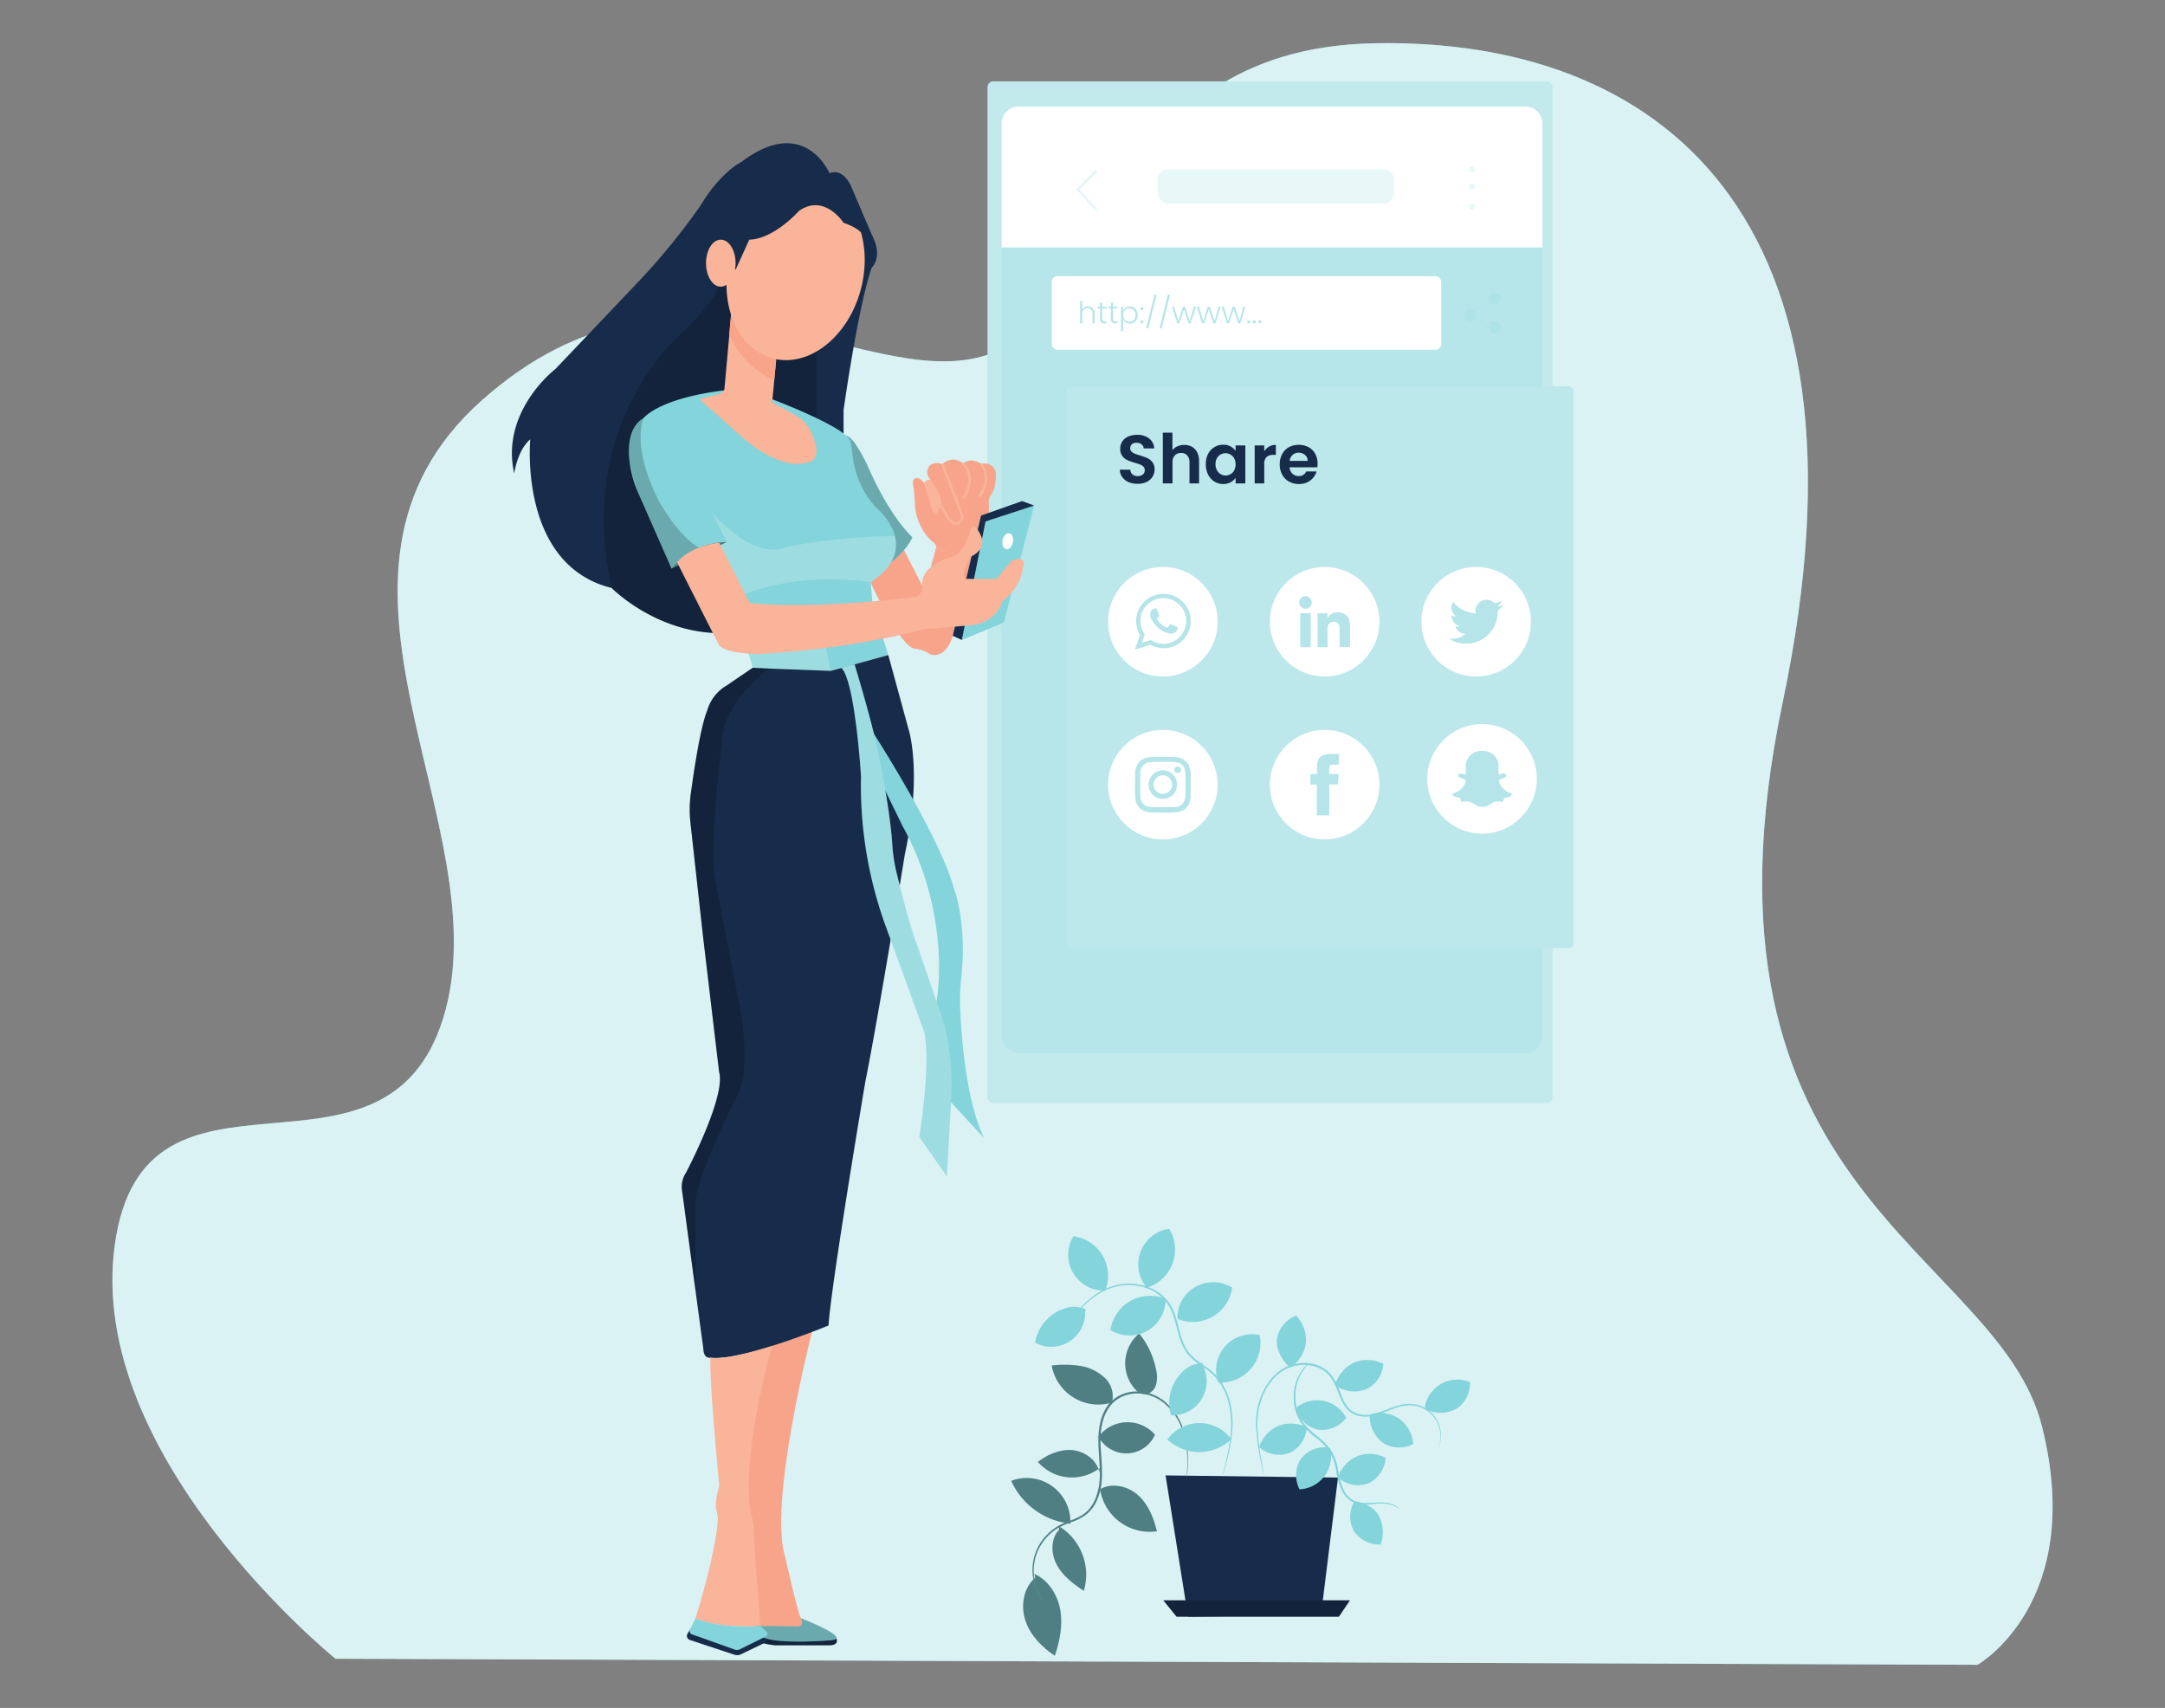 <svg id="e106b807-45cb-4ead-a64e-d92572e06d5d" data-name="Layer 1" xmlns="http://www.w3.org/2000/svg" width="865.76" height="682.89" viewBox="0 0 865.76 682.89"><rect x="0" y="0" width="865.76" height="682.89" fill="#808080" stroke="none"/><path d="M134.16,663.21s-100-80.74-88.25-165.51,107.86-14.13,131.39-90.84S114.09,229.94,192.76,160,344,156.57,393,142.44,438.12,19.31,549.9,17.29s204.44,66.61,163,263.42,86,219,103.68,289.65-25.8,95.28-25.8,95.28Z" fill="#84d4db"/><path d="M134.16,663.21s-100-80.74-88.25-165.51,107.86-14.13,131.39-90.84S114.09,229.94,192.76,160,344,156.57,393,142.44,438.12,19.31,549.9,17.29s204.44,66.61,163,263.42,86,219,103.68,289.65-25.8,95.28-25.8,95.28Z" fill="#fff" opacity="0.7"/><rect x="394.92" y="32.52" width="225.79" height="408.44" rx="2.28" fill="#84d4db"/><rect x="394.92" y="32.52" width="225.79" height="408.44" rx="2.28" fill="#fff" opacity="0.5"/><rect x="400.56" y="42.61" width="216.22" height="378.52" rx="6.85" fill="#84d4db" opacity="0.19"/><rect x="426.12" y="154.49" width="203.09" height="224.51" rx="1.93" fill="#84d4db"/><rect x="426.12" y="154.49" width="203.09" height="224.51" rx="1.93" fill="#fff" opacity="0.46"/><path d="M407.33,42.61H610a6.76,6.76,0,0,1,6.76,6.76V98.93a0,0,0,0,1,0,0H400.56a0,0,0,0,1,0,0V49.38A6.76,6.76,0,0,1,407.33,42.61Z" fill="#fff"/><rect x="420.59" y="110.42" width="155.73" height="29.42" rx="2.23" fill="#fff"/><circle cx="587.88" cy="126.05" r="2.42" fill="#84d4db" opacity="0.19"/><circle cx="597.78" cy="119.37" r="2.42" fill="#84d4db" opacity="0.19"/><circle cx="597.78" cy="130.88" r="2.42" fill="#84d4db" opacity="0.19"/><g opacity="0.19"><polygon points="589.41 124.24 589.28 124.02 595.6 120.4 595.73 120.62 589.41 124.24" fill="#84d4db"/></g><g opacity="0.19"><polygon points="595.3 130.99 589.89 127.36 590.03 127.15 595.44 130.78 595.3 130.99" fill="#84d4db"/></g><path d="M451.34,192.79a5.92,5.92,0,0,1-2.53-2,5.19,5.19,0,0,1-1-3H452a2.62,2.62,0,0,0,.84,1.87,3,3,0,0,0,2.06.68,3.17,3.17,0,0,0,2.11-.64,2.1,2.1,0,0,0,.77-1.69,2,2,0,0,0-.52-1.4,3.74,3.74,0,0,0-1.3-.86c-.52-.21-1.24-.44-2.15-.7a22.13,22.13,0,0,1-3-1.08,5.26,5.26,0,0,1-2-1.62,4.58,4.58,0,0,1-.84-2.89,5.22,5.22,0,0,1,.85-3,5.42,5.42,0,0,1,2.39-1.93,8.62,8.62,0,0,1,3.51-.67,7.58,7.58,0,0,1,4.8,1.44,5.33,5.33,0,0,1,2.05,4h-4.22a2.22,2.22,0,0,0-.84-1.63,3.14,3.14,0,0,0-2.07-.64,2.65,2.65,0,0,0-1.79.57,2.11,2.11,0,0,0-.68,1.68,1.72,1.72,0,0,0,.51,1.27,3.87,3.87,0,0,0,1.26.82c.5.21,1.21.45,2.13.73a22.7,22.7,0,0,1,3,1.09,5.61,5.61,0,0,1,2,1.65,4.61,4.61,0,0,1,.84,2.88,5.36,5.36,0,0,1-.79,2.84,5.61,5.61,0,0,1-2.33,2.1,7.94,7.94,0,0,1-3.64.78A9.22,9.22,0,0,1,451.34,192.79Z" fill="#172c4a"/><path d="M476.65,178.63a5.28,5.28,0,0,1,2.09,2.22,7.53,7.53,0,0,1,.76,3.52v8.91h-3.84V184.9a4,4,0,0,0-.9-2.79,3.25,3.25,0,0,0-2.47-1,3.33,3.33,0,0,0-2.51,1,3.92,3.92,0,0,0-.91,2.79v8.38H465V173h3.84v7a5,5,0,0,1,2-1.55,6.58,6.58,0,0,1,2.74-.56A6.21,6.21,0,0,1,476.65,178.63Z" fill="#172c4a"/><path d="M483.07,181.55a6.78,6.78,0,0,1,2.5-2.74,6.62,6.62,0,0,1,3.52-1,6.15,6.15,0,0,1,3,.69,6.08,6.08,0,0,1,2,1.72V178.1H498v15.18H494.1v-2.22a5.72,5.72,0,0,1-2,1.77,6.33,6.33,0,0,1-3,.7,6.42,6.42,0,0,1-3.49-1,6.9,6.9,0,0,1-2.5-2.78,9,9,0,0,1-.92-4.13A8.82,8.82,0,0,1,483.07,181.55Zm10.48,1.74a3.76,3.76,0,0,0-1.48-1.53,3.9,3.9,0,0,0-2-.54,3.83,3.83,0,0,0-3.43,2,4.72,4.72,0,0,0-.57,2.37,4.84,4.84,0,0,0,.57,2.4,4,4,0,0,0,1.48,1.58,3.79,3.79,0,0,0,1.95.55,3.9,3.9,0,0,0,2-.54,3.76,3.76,0,0,0,1.48-1.53,5.51,5.51,0,0,0,0-4.8Z" fill="#172c4a"/><path d="M507.49,178.57a5.31,5.31,0,0,1,2.72-.69v4h-1a3.87,3.87,0,0,0-2.73.85,3.91,3.91,0,0,0-.92,3v7.56h-3.83V178.1h3.83v2.36A5.32,5.32,0,0,1,507.49,178.57Z" fill="#172c4a"/><path d="M526.79,186.84h-11.1a3.76,3.76,0,0,0,1.16,2.58,3.53,3.53,0,0,0,2.49.93,3.13,3.13,0,0,0,3-1.84h4.14a7,7,0,0,1-2.52,3.61,7.39,7.39,0,0,1-4.58,1.41,7.9,7.9,0,0,1-3.93-1,6.71,6.71,0,0,1-2.71-2.75,8.44,8.44,0,0,1-1-4.11,8.61,8.61,0,0,1,1-4.14,6.76,6.76,0,0,1,2.69-2.74,8.62,8.62,0,0,1,7.85,0,6.65,6.65,0,0,1,2.66,2.65,8,8,0,0,1,.94,3.93A9.41,9.41,0,0,1,526.79,186.84Zm-3.86-2.57a3.05,3.05,0,0,0-1.07-2.37,3.78,3.78,0,0,0-2.55-.9,3.47,3.47,0,0,0-2.4.87,3.78,3.78,0,0,0-1.19,2.4Z" fill="#172c4a"/><circle cx="465.03" cy="248.59" r="21.9" fill="#fff"/><circle cx="529.71" cy="248.59" r="21.9" fill="#fff"/><circle cx="590.3" cy="248.59" r="21.9" fill="#fff"/><circle cx="465.03" cy="313.73" r="21.9" fill="#fff"/><circle cx="529.71" cy="313.73" r="21.9" fill="#fff"/><circle cx="592.67" cy="311.41" r="21.9" fill="#fff"/><polyline points="438.56 68.15 430.96 75.75 438.56 84.03" fill="none" stroke="#84d4db" stroke-miterlimit="10" opacity="0.2"/><rect x="462.9" y="67.7" width="94.59" height="13.68" rx="4.24" fill="#84d4db" opacity="0.19"/><circle cx="588.58" cy="67.74" r="1.17" fill="#84d4db" opacity="0.19"/><circle cx="588.58" cy="74.54" r="1.17" fill="#84d4db" opacity="0.19"/><circle cx="588.58" cy="82.65" r="1.17" fill="#84d4db" opacity="0.19"/><g opacity="0.6"><path d="M476.17,248a10.93,10.93,0,0,0-21.84-.2v.48a10.78,10.78,0,0,0,1.52,5.61l-2,5.82L460,257.8a10.92,10.92,0,0,0,16.21-9.49A1.41,1.41,0,0,0,476.17,248Zm-10.92,9.4a9.15,9.15,0,0,1-5.07-1.51L456.65,257l1.14-3.38a9.12,9.12,0,0,1-1.74-5.35,6.61,6.61,0,0,1,0-.89,9.2,9.2,0,0,1,18.31.18v.71A9.13,9.13,0,0,1,465.25,257.42Z" fill="#84d4db" fill-rule="evenodd"/><path d="M470.26,250.49c-.28-.14-1.58-.78-1.84-.87s-.41-.13-.6.14a12.1,12.1,0,0,1-.85,1,.44.44,0,0,1-.58.07,7,7,0,0,1-2.15-1.32,7.76,7.76,0,0,1-1.49-1.84.4.4,0,0,1,.1-.54h0c.13-.12.27-.31.4-.46l.11-.14a3.07,3.07,0,0,0,.17-.31.55.55,0,0,0,0-.47c-.07-.13-.61-1.44-.83-2s-.45-.44-.61-.44h-.51a1,1,0,0,0-.72.34,2.94,2.94,0,0,0-.93,2.21,3.51,3.51,0,0,0,.13.91,5.88,5.88,0,0,0,1,1.84,11.07,11.07,0,0,0,4.57,4.06c2.73,1,2.73.69,3.23.65a2.66,2.66,0,0,0,1.8-1.26,2.3,2.3,0,0,0,.16-1.27A1.42,1.42,0,0,0,470.26,250.49Z" fill="#84d4db" fill-rule="evenodd"/></g><path d="M526.62,326h4.93V313.63H535l.36-4.15h-3.82v-2.36c0-1,.21-1.37,1.15-1.37h2.67v-4.3H532c-3.68,0-5.33,1.63-5.33,4.73v3.3H524v4.2h2.58Z" fill="#84d4db" opacity="0.6"/><g opacity="0.6"><path d="M465,304.62c3,0,3.32,0,4.5.07a6.13,6.13,0,0,1,2,.38,3.73,3.73,0,0,1,2.1,2.11,6.41,6.41,0,0,1,.39,2c.05,1.18.06,1.52.06,4.5s0,3.33-.06,4.5a5.9,5.9,0,0,1-.39,2,3.49,3.49,0,0,1-.83,1.29,3.59,3.59,0,0,1-1.27.83,6.13,6.13,0,0,1-2,.38c-1.18,0-1.53.06-4.5.06s-3.32,0-4.5-.06a6.13,6.13,0,0,1-2-.38,3.71,3.71,0,0,1-2.11-2.12,6.13,6.13,0,0,1-.38-2c-.05-1.17-.07-1.53-.07-4.5s0-3.32.07-4.5a6.13,6.13,0,0,1,.38-2,3.77,3.77,0,0,1,2.11-2.11,6.13,6.13,0,0,1,2-.38c1.18-.06,1.53-.07,4.5-.07m0-2c-3,0-3.41,0-4.59.08a8.09,8.09,0,0,0-2.71.51,5.73,5.73,0,0,0-3.25,3.26,8,8,0,0,0-.52,2.7c0,1.19-.06,1.56-.06,4.59s0,3.4.06,4.59a8.29,8.29,0,0,0,.52,2.7,5.4,5.4,0,0,0,1.29,2,5.33,5.33,0,0,0,2,1.28,7.86,7.86,0,0,0,2.71.52c1.18.06,1.57.07,4.59.07s3.4,0,4.59-.07a7.85,7.85,0,0,0,2.7-.52,5.25,5.25,0,0,0,2-1.28,5.4,5.4,0,0,0,1.29-2,8.62,8.62,0,0,0,.52-2.7c0-1.19.06-1.57.06-4.59s0-3.4-.06-4.59a8.57,8.57,0,0,0-.52-2.7,5.75,5.75,0,0,0-3.26-3.26,8.08,8.08,0,0,0-2.7-.51c-1.19-.06-1.57-.08-4.59-.08" fill="#84d4db"/><path d="M465,308a5.72,5.72,0,1,0,5.72,5.71A5.71,5.71,0,0,0,465,308h0m0,9.42a3.71,3.71,0,1,1,3.71-3.71,3.71,3.71,0,0,1-3.71,3.71h0" fill="#84d4db"/><path d="M472.31,307.8a1.34,1.34,0,1,1-2.68,0,1.33,1.33,0,0,1,1.33-1.34h0a1.34,1.34,0,0,1,1.34,1.32" fill="#84d4db"/></g><path d="M579.47,255.38a12.63,12.63,0,0,0,19.44-11.21,9.16,9.16,0,0,0,2.22-2.3,9,9,0,0,1-2.55.7,4.5,4.5,0,0,0,1.95-2.46,8.87,8.87,0,0,1-2.82,1.08,4.45,4.45,0,0,0-7.57,4.05,12.56,12.56,0,0,1-9.12-4.63,4.43,4.43,0,0,0,1.37,5.92,4.53,4.53,0,0,1-2-.55,4.44,4.44,0,0,0,3.56,4.41,4.49,4.49,0,0,1-2,.07,4.45,4.45,0,0,0,4.15,3A8.94,8.94,0,0,1,579.47,255.38Z" fill="#84d4db" opacity="0.6"/><g opacity="0.6"><rect x="519.93" y="245.18" width="4.21" height="13.57" fill="#84d4db"/><path d="M522,243.41a2.52,2.52,0,1,0-2.49-2.55v0a2.51,2.51,0,0,0,2.49,2.5Z" fill="#84d4db"/><path d="M530.85,251.63c0-1.91.88-3,2.56-3s2.29,1.09,2.29,3v7.09h4.18V250.2c0-3.64-2-5.4-4.94-5.4a4.71,4.71,0,0,0-4.06,2.25v-1.84h-4v13.58h4Z" fill="#84d4db"/></g><path d="M604.48,317.24h0a2.87,2.87,0,0,0-.76-.27h0a6.62,6.62,0,0,1-3.13-2.28,6.85,6.85,0,0,1-1.06-1.88h0a.87.87,0,0,1,0-.8h0a2.19,2.19,0,0,1,1.07-.69h0a4.18,4.18,0,0,0,1.45-.75h0a.79.79,0,0,0,.21-.27.17.17,0,0,0,0-.1.5.5,0,0,0,0-.38h0a1.11,1.11,0,0,0-.5-.48h0a1,1,0,0,0-.88-.08h0a6.25,6.25,0,0,1-.77.23h0a1.87,1.87,0,0,1-.88,0,.67.67,0,0,0,0-.2h0v-1.64h0a14.43,14.43,0,0,0-.06-2.63h0a5.86,5.86,0,0,0-2.47-3.66,6.16,6.16,0,0,0-3-1.07h0a10,10,0,0,0-1.1-.06,6.78,6.78,0,0,0-4.12,1.32,6.56,6.56,0,0,0-2,2.63h0a7.43,7.43,0,0,0-.32,3.21h0a16.48,16.48,0,0,1,0,2.11h0a2.86,2.86,0,0,1-1,0h0a5.26,5.26,0,0,1-.8-.23h0a1,1,0,0,0-.79.18h0a.77.77,0,0,0-.42.64v.06h0a.74.74,0,0,0,.26.43l.28.2h0a6.92,6.92,0,0,0,1.63.7h0a1.23,1.23,0,0,1,.73.7,2,2,0,0,1-.3,1.25h0a7.71,7.71,0,0,1-2.46,2.83,6.33,6.33,0,0,1-1.81.83h0a1,1,0,0,0-.65.37v.07a.55.55,0,0,0,.1.51.9.9,0,0,0,.27.21h0a5.94,5.94,0,0,0,1.69.58h0a7.09,7.09,0,0,1,1,.25l.1.3c.1.29.15.64.25,1a.31.31,0,0,0,.24.2.53.53,0,0,0,.39,0h0a6.57,6.57,0,0,1,2.65-.09h0a10.51,10.51,0,0,1,2.49,1.34h0a4.12,4.12,0,0,0,2,.73h0a15.69,15.69,0,0,0,1.68,0h0a3,3,0,0,0,1.33-.46h0c.9-.5,1.7-1.12,2.57-1.51h0a4.29,4.29,0,0,1,1-.12h0a14.28,14.28,0,0,1,2.17.11h.07a.4.4,0,0,0,.26-.14.35.35,0,0,0,.07-.15h0v-.06a3.09,3.09,0,0,1,.41-1.07A.67.67,0,0,1,602,319h0a8.44,8.44,0,0,0,1.72-.48h0a1.56,1.56,0,0,0,.71-.47h0a.51.51,0,0,0-.13-.69h0Z" fill="#84d4db" fill-rule="evenodd" opacity="0.6"/><g opacity="0.6"><path d="M436.45,122.83a2.23,2.23,0,0,1,.95,1,3.32,3.32,0,0,1,.34,1.58v3.89h-.83v-3.79a2.27,2.27,0,0,0-.55-1.65,1.9,1.9,0,0,0-1.47-.58,2.06,2.06,0,0,0-1.54.61,2.53,2.53,0,0,0-.57,1.79v3.62h-.85v-9h.85v3.49a2.23,2.23,0,0,1,.93-.92,3.05,3.05,0,0,1,2.74,0Z" fill="#84d4db"/><path d="M440.74,123.35v4.12a1.14,1.14,0,0,0,.23.84,1.09,1.09,0,0,0,.81.23h.78v.73h-.91a1.55,1.55,0,0,1-1.78-1.8v-4.12H439v-.72h.92V121h.87v1.66h1.82v.72Z" fill="#84d4db"/><path d="M445.07,123.35v4.12a1.14,1.14,0,0,0,.23.84,1.09,1.09,0,0,0,.81.23h.78v.73H446a1.55,1.55,0,0,1-1.78-1.8v-4.12h-.92v-.72h.92V121h.87v1.66h1.82v.72Z" fill="#84d4db"/><path d="M450.13,123a2.92,2.92,0,0,1,1.64-.44,3.16,3.16,0,0,1,1.62.42,2.89,2.89,0,0,1,1.13,1.19,3.78,3.78,0,0,1,.41,1.79,3.85,3.85,0,0,1-.41,1.8,3,3,0,0,1-1.13,1.21,3.16,3.16,0,0,1-1.62.42,3,3,0,0,1-1.63-.44,2.7,2.7,0,0,1-1-1.12v4.6h-.84v-9.78h.84v1.46A2.71,2.71,0,0,1,450.13,123Zm3.61,1.53a2.3,2.3,0,0,0-.88-.92,2.5,2.5,0,0,0-1.26-.31,2.43,2.43,0,0,0-1.25.33,2.35,2.35,0,0,0-.89.93,2.94,2.94,0,0,0-.33,1.41,2.88,2.88,0,0,0,.33,1.41,2.31,2.31,0,0,0,.89.94,2.43,2.43,0,0,0,1.25.33,2.51,2.51,0,0,0,1.26-.32,2.29,2.29,0,0,0,.88-.94,3,3,0,0,0,.33-1.43A2.93,2.93,0,0,0,453.74,124.51Z" fill="#84d4db"/><path d="M456.2,123.86a.61.61,0,0,1-.18-.45.61.61,0,0,1,.62-.62.57.57,0,0,1,.43.18.59.59,0,0,1,.18.44.61.61,0,0,1-.18.45.57.57,0,0,1-.43.18A.59.59,0,0,1,456.2,123.86Zm0,5.29a.61.61,0,0,1-.18-.45.61.61,0,0,1,.62-.62.57.57,0,0,1,.43.18.59.59,0,0,1,.18.44.61.61,0,0,1-.18.45.57.57,0,0,1-.43.18A.59.59,0,0,1,456.2,129.15Z" fill="#84d4db"/><path d="M462.53,117.84l-3.36,13.45h-.84l3.34-13.45Z" fill="#84d4db"/><path d="M467.89,117.84l-3.35,13.45h-.84L467,117.84Z" fill="#84d4db"/><path d="M478.23,122.63l-2.08,6.64h-.85l-1.84-5.57-1.83,5.57h-.87l-2.08-6.64h.87l1.65,5.78,1.86-5.78h.85l1.84,5.79,1.64-5.79Z" fill="#84d4db"/><path d="M488.14,122.63l-2.08,6.64h-.85l-1.84-5.57-1.83,5.57h-.87l-2.08-6.64h.87l1.65,5.78,1.86-5.78h.85l1.84,5.79,1.64-5.79Z" fill="#84d4db"/><path d="M498.05,122.63,496,129.27h-.85l-1.84-5.57-1.83,5.57h-.87l-2.07-6.64h.86l1.65,5.78,1.86-5.78h.85l1.84,5.79,1.64-5.79Z" fill="#84d4db"/><path d="M498.91,129.15a.61.61,0,0,1-.18-.45.61.61,0,0,1,.62-.62.57.57,0,0,1,.43.18.59.59,0,0,1,.18.44.61.61,0,0,1-.18.45.57.57,0,0,1-.43.18A.59.59,0,0,1,498.91,129.15Z" fill="#84d4db"/><path d="M501.12,129.15a.6.6,0,0,1-.17-.45.58.58,0,0,1,.17-.44.61.61,0,0,1,.45-.18.6.6,0,0,1,.6.62.6.6,0,0,1-.17.45.58.58,0,0,1-.43.18A.61.61,0,0,1,501.12,129.15Z" fill="#84d4db"/><path d="M503.34,129.15a.61.61,0,0,1-.18-.45.59.59,0,0,1,.18-.44.57.57,0,0,1,.44-.18.58.58,0,0,1,.43.18.59.59,0,0,1,.18.44.61.61,0,0,1-.18.45.58.58,0,0,1-.43.18A.57.57,0,0,1,503.34,129.15Z" fill="#84d4db"/></g><path d="M334.49,655.17s1.15,2.39-2.36,2.67h-22.2s-4.36-.38-6.46-1.52l4.77-4.1Z" fill="#172c4a"/><path d="M334.49,655.17s1.15,2.39-2.36,2.67h-22.2s-4.36-.38-6.46-1.52l4.77-4.1Z" opacity="0.2"/><path d="M320.26,647s21.28,8.22,11.8,8.85c0,0-19.6,1.69-26.56-1l-5.9-8.85Z" fill="#84d4db"/><path d="M320.26,647s21.28,8.22,11.8,8.85c0,0-19.6,1.69-26.56-1l-5.9-8.85Z" opacity="0.2"/><path d="M314.14,623.14S318.78,644,320.26,647c0,0,2.1,3.68-2.32,3.32,0,0-9.67-.3-13.79-.16l-12.77-20.44L296,569.61,298.76,531H325.1S306.77,601.43,314.14,623.14Z" fill="#f7a48b"/><path d="M306.91,656.32l-10.56,5.1a3.61,3.61,0,0,1-2.7.18l-17.78-5.89a1.73,1.73,0,0,1-.94-2.53l1-1.62,29.6,3.19Z" fill="#172c4a"/><path d="M331.71,69.25s-10-23.7-35.33-4.42c0,0-8,3.61-16.47,17.67a271.35,271.35,0,0,1-26.5,32.12l-31.32,32.93S200,164.41,205.63,189.31c0,0,1.2-9.24,6.42-13.65,0,0-4.82,50.19,32.53,59.43,0,0,17.85,18.07,43.66,18.07l49.09-79.91V164s5.63-40.55,11.25-57c0,0,4.82-4,0-13.25l-7.76-18.15S337.78,66.84,331.71,69.25Z" fill="#172c4a"/><path d="M288.24,253.16s-1.88-31.52,3.41-50.09,4.65-86.59,4.65-86.59l-5.68-7.65-3.27,5.69s-1.05,4.68-11.86,15.92q-2,2.09-4.13,4.05c-6.5,6-40.25,40.52-26.78,100.6A65.19,65.19,0,0,0,288.24,253.16Z" opacity="0.2"/><polygon points="326.48 140.55 326.48 169.31 308.79 160.93 308.28 134.18 326.48 140.55" opacity="0.2"/><path d="M374.35,219l-4.61,17L361,219l-12.91,13.85s12.18,26.48,17.77,26.48c0,0,3.89.47,5.83,2.18,0,0,6.8,3.4,10-9.47l6.83-29.59S378.48,221.4,374.35,219Z" fill="#f7a48b"/><path d="M388.47,222.42s7.77-6.59,6.92-21.16a5.36,5.36,0,0,1,1-3.46c.84-1.16,1.83-3.49,1.89-8a4.37,4.37,0,0,0-3.85-4.44,5.51,5.51,0,0,0-2.06.17s-3.64-3-7.29-.2c0,0-3.64-3.65-8.26.2,0,0-5.34-2-6.07,3.11a4.15,4.15,0,0,0,1.46,3.16s-2.07.27-2.6,1.43c0,0-2.09-3.26-4.07-1.65a1.46,1.46,0,0,0-.52,1.38,67.21,67.21,0,0,1,.83,8.09,21.87,21.87,0,0,0,3,10.57,17.25,17.25,0,0,0,4.2,5.11s1.62,1.12,1.3,2.28C374.35,219,378.39,221.61,388.47,222.42Z" fill="#f7a48b"/><polygon points="401.41 248.94 413.55 202.14 394.09 208.5 384.65 255.88 401.41 248.94" fill="#84d4db"/><polygon points="408.73 200.35 413.55 202.14 394.09 208.5 384.65 255.88 381.01 254.24 392.32 206.14 408.73 200.35" fill="#172c4a"/><ellipse cx="402.94" cy="216.38" rx="3.23" ry="2.11" transform="translate(114.49 571.31) rotate(-79.13)" fill="#fff"/><polygon points="352.46 253.16 355.22 261.89 332.21 268.2 301.03 267.05 298.22 257.24 352.46 253.16" fill="#84d4db"/><polygon points="332.21 268.2 329.46 254.89 298.22 257.24 301.03 267.05 332.21 268.2" fill="#fff" opacity="0.2"/><path d="M272.69,475.61l5.41,40.26,3.17,23.53c.14,4.07,2.85,3.44,2.85,3.44,5.44.67,15.34-1.78,24.66-4.72,11.72-3.69,22.54-8.15,22.54-8.15.92-15.63,14.71-97.45,14.71-97.45,5.2-25.74,15.82-91,15.82-91,7-32.18,1.64-49.32,1.64-49.32l-8.27-30.29-23,6.32-23.94-.89L301,267l-10.41,7.08a17,17,0,0,0-7.81,10.12c-2.63,6.28-5.27,23.8-6.53,33.1a47.39,47.39,0,0,0-.15,11.66l5,45.16,6.47,54.52c2.81,9.83-13.21,40.18-13.21,40.18A10.19,10.19,0,0,0,272.69,475.61Z" fill="#172c4a"/><path d="M272.69,475.61l5.41,40.26V481c.07-9.56,15.67-41,15.67-41,7.59-11,2-37.5,2-37.5l-10.14-52.71c-1.4-20.23,3.09-53.11,3.09-53.11,0-11.92,10.8-22.65,15.41-26.69a15.39,15.39,0,0,1,4.16-2.6L301,267l-10.41,7.08a17,17,0,0,0-7.81,10.12c-2.63,6.28-5.27,23.8-6.53,33.1a47.39,47.39,0,0,0-.15,11.66l5,45.16,6.47,54.52c2.81,9.83-13.21,40.18-13.21,40.18A10.19,10.19,0,0,0,272.69,475.61Z" opacity="0.2"/><path d="M393.53,455.09l-16-17.42-3-37.31s6.39-33.78-13.56-70L350.53,309l-4.21-20.51s29,44.11,35.28,67.16c0,0,5.27,13.63,2.74,35.73A78.36,78.36,0,0,0,384,404C384.57,416.5,386.64,440.91,393.53,455.09Z" fill="#84d4db"/><path d="M372.17,191.76s5.67,7.92,4,10.38l-1.84,3.74s-1.47-.28-2.14-3.74l-2.6-8.95S369.88,191.6,372.17,191.76Z" fill="#f9b499"/><path d="M392.33,185.49s5,6-1,13.32" fill="none" stroke="#f9b499" stroke-miterlimit="10"/><path d="M385,185.29s6.15,5,0,14.25" fill="none" stroke="#f9b499" stroke-miterlimit="10"/><path d="M376.78,185.49l7.78,20a3,3,0,0,1-.7,3.28c-.86.76-2.23,1-4.33-1l-3.38-5.64" fill="none" stroke="#f9b499" stroke-miterlimit="10"/><path d="M356.27,224.85s5.79-4.12,8.6-10c0,0-9-7.87-18.27-29.34,0,0-5.29-11.26-8.23-11.26l-2,6.53,14.24,44.09Z" fill="#84d4db"/><path d="M356.27,224.85s5.79-4.12,8.6-10c0,0-9-7.87-18.27-29.34,0,0-5.29-11.26-8.23-11.26l-2,6.53,14.24,44.09Z" opacity="0.2"/><path d="M308.9,159.68s28.64,10.75,31,16.44a23.19,23.19,0,0,1,.9,4.73,37.91,37.91,0,0,0,4.65,15.38,31.16,31.16,0,0,0,5.31,7.08s18.64,15.6-2.64,29.51c0,0,1.05,8.43.63,11.8H298.13L257.25,167.3s5.61-7.9,32.26-11.22Z" fill="#84d4db"/><path d="M357.82,214.31s3.53,10.5-9.74,18.51c0,0-26.76-4.62-50.27,4.75l-10.18-20.63-2.93-12.08s14.9,17.84,27.69,14.49c1-.26,2-.67,3.06-.87A252.87,252.87,0,0,1,357.82,214.31Z" fill="#fff" opacity="0.2"/><path d="M310.4,143.64l-1.62,17.29,9.29,5.11a14.88,14.88,0,0,1,6.5,7.09c2.1,4.81,3.82,11.48-2.55,11.94,0,0-10.1,4-27.87-12.57l-14.46-12.9,8.21-2.15a2.42,2.42,0,0,0,1.81-2.14l3.09-34.24Z" fill="#f9b499"/><path d="M310.4,143.64l-.79,8.48a36.33,36.33,0,0,1-18-18.36l1.15-12.69Z" fill="#f7a48b"/><ellipse cx="318.15" cy="108.83" rx="35.68" ry="26.97" transform="translate(131.08 388.23) rotate(-75.08)" fill="#f9b499"/><path d="M344.28,92.87s-1.9-2.11-6.95-3.79c0,0-7.59-11.8-17.71-4.85,0,0-10,11.34-20,11.6l-5.45,12-5.91-12-.89,18.69-18.94-9.3,6.74-12.14L297.49,77.7,313.3,64.63l23.61,10.12S345.13,81.91,344.28,92.87Z" fill="#172c4a"/><ellipse cx="288.24" cy="105.22" rx="5.91" ry="9.4" fill="#f9b499"/><polygon points="290.62 216.73 268.54 227.32 270.83 214.58 281.45 209.16 290.62 216.73" fill="#84d4db"/><polygon points="290.62 216.73 268.54 227.32 270.83 214.58 281.45 209.16 290.62 216.73" opacity="0.4"/><path d="M290.62,216.73s-12.36-24.38-16.07-33.56c0,0-6.55-19.58-16.26-16.32,0,0-8.34,2.14-6.54,17.65a44.16,44.16,0,0,0,3.5,12.65l13.29,30.17A28.73,28.73,0,0,1,290.62,216.73Z" fill="#84d4db"/><path d="M255.25,197.15l13.29,30.17A25.1,25.1,0,0,1,279.69,219s-6.38-2.28-15.74-17.82c0,0-11.28-19.92-6.7-33.89C257.25,167.3,245.85,172.28,255.25,197.15Z" opacity="0.2"/><path d="M270.76,224.85l16.55,32.69s.92,3.66,15.77,3.94c0,0,32.84-1.13,66.28-9.84L387.91,250s10.11-.28,12.92-9.56a21.09,21.09,0,0,0,8.58-15.55s-.43-2.57-4.78-.75l-6.18,7.31H385.66s-1.69-3.09,2.81-9c0,0,6.46-2.81,3.65-8.57,0,0-2.81-6.33-4.07-1.83,0,0-2.67,9-6.75,10.4,0,0-12.78,3-12.5,11,0,0,.42,4.77-3.09,5.34,0,0-40.4,5.05-65.9,2.31l-12.18-24.09S276.91,217.73,270.76,224.85Z" fill="#f9b499"/><path d="M341.72,265.59s5.81,18.93,9,33c0,0,5.16,23.78,6.12,39.32a63.57,63.57,0,0,0,1.64,10.81c2,8.3,5.65,22.63,8.35,29.4l9,26.13s5.9,14,4.49,36l-1.68,30.07-11-15.74s5.34-33.16,1.4-43.55l-15.17-41.59a164.69,164.69,0,0,1-9.56-59S342,272.42,336.44,267Z" fill="#84d4db"/><path d="M341.72,265.59s5.81,18.93,9,33c0,0,5.16,23.78,6.12,39.32a63.57,63.57,0,0,0,1.64,10.81c2,8.3,5.65,22.63,8.35,29.4l9,26.13s5.9,14,4.49,36l-1.68,30.07-11-15.74s5.34-33.16,1.4-43.55l-15.17-41.59a164.69,164.69,0,0,1-9.56-59S342,272.42,336.44,267Z" fill="#fff" opacity="0.2"/><path d="M278.1,647.16c9.59,4.12,26,3,26,3l-2.65-35.4a30,30,0,0,0-1.36-10.33c-3.46-24.22,8.64-66.26,8.64-66.26-9.32,2.94-19.22,5.39-24.66,4.72-.27,10.5,2.88,44.14,3.48,50.36a5.24,5.24,0,0,1-.17,1.89c-1.47,5.19-1.19,7.95-.78,9.28a9.66,9.66,0,0,1,.43,3.46C286.15,621.63,278.1,647.16,278.1,647.16Z" fill="#f9b499"/><path d="M278.1,647.16l-2.2,4.4a1.36,1.36,0,0,0,.76,1.88l17.13,6.11a2.71,2.71,0,0,0,2.16-.13l10.35-5.17a1.1,1.1,0,0,0,.28-1.77l-2.43-2.37S289.41,651.52,278.1,647.16Z" fill="#84d4db"/><g id="ab0d6bad-1306-47e9-9029-593194e08d7b" data-name="freepik--Plant--inject-88"><polyline points="475.09 646.41 466.1 589.92 535.05 590.77 528.26 645.68" fill="#172c4a"/><path d="M504.85,579.61a11.72,11.72,0,0,0,11.49,1,12.38,12.38,0,0,0,6.26-9.89,14,14,0,0,0-11.48-.57,13.8,13.8,0,0,0-7.6,8.5" fill="#84d4db"/><path d="M536.37,591.77a11.74,11.74,0,0,0,11.49,1,12.38,12.38,0,0,0,6.26-9.9,14,14,0,0,0-11.49-.57,13.88,13.88,0,0,0-7.61,8.5" fill="#84d4db"/><path d="M518.68,564.61a11.76,11.76,0,0,0,9,7.1,12.42,12.42,0,0,0,10.68-4.82A13.23,13.23,0,0,0,518.14,563" fill="#84d4db"/><path d="M530.18,578.68a11.79,11.79,0,0,0-10.29,5.1,12.35,12.35,0,0,0-.23,11.7,13.23,13.23,0,0,0,12.61-13.82,14.05,14.05,0,0,0-.43-2.8" fill="#84d4db"/><path d="M541.3,600.92a11.73,11.73,0,0,0,.27,11.49,12.35,12.35,0,0,0,10.51,5.15,14,14,0,0,0-.66-11.41c-1.81-3.31-5.07-4.93-9.16-5.86" fill="#84d4db"/><path d="M559.62,603.53a7.83,7.83,0,0,0-2.73-1.73,11.58,11.58,0,0,0-3.73-.66,43.36,43.36,0,0,0-5.1.3,14.74,14.74,0,0,1-6.26-.55,9.55,9.55,0,0,1-5.17-5,27.79,27.79,0,0,1-2.22-7.62,22.44,22.44,0,0,0-2.66-7.83,28.3,28.3,0,0,0-5.84-5.93,28.45,28.45,0,0,1-5.58-5.65,18.8,18.8,0,0,1-2.78-12.93,18,18,0,0,1,3.39-8.34,12.39,12.39,0,0,1,1.65-1.82,3.91,3.91,0,0,1,.66-.56,3.86,3.86,0,0,1-.55.66,17.22,17.22,0,0,0-1.52,1.89,18.92,18.92,0,0,0-.29,20.77,28.5,28.5,0,0,0,5.49,5.48,27.68,27.68,0,0,1,6,6.09,22.34,22.34,0,0,1,2.75,8.08,27.78,27.78,0,0,0,2.14,7.47,9,9,0,0,0,4.77,4.72,14.43,14.43,0,0,0,6,.59,44,44,0,0,1,5.14-.18,11.21,11.21,0,0,1,3.83.8,6.41,6.41,0,0,1,2.07,1.34,3.28,3.28,0,0,1,.43.48C559.59,603.46,559.63,603.52,559.62,603.53Z" fill="#84d4db"/><path d="M559.62,603.53a7.83,7.83,0,0,0-2.73-1.73,11.58,11.58,0,0,0-3.73-.66,43.36,43.36,0,0,0-5.1.3,14.74,14.74,0,0,1-6.26-.55,9.55,9.55,0,0,1-5.17-5,27.79,27.79,0,0,1-2.22-7.62,22.44,22.44,0,0,0-2.66-7.83,28.3,28.3,0,0,0-5.84-5.93,28.45,28.45,0,0,1-5.58-5.65,18.8,18.8,0,0,1-2.78-12.93,18,18,0,0,1,3.39-8.34,12.39,12.39,0,0,1,1.65-1.82,3.91,3.91,0,0,1,.66-.56,3.86,3.86,0,0,1-.55.66,17.22,17.22,0,0,0-1.52,1.89,18.92,18.92,0,0,0-.29,20.77,28.5,28.5,0,0,0,5.49,5.48,27.68,27.68,0,0,1,6,6.09,22.34,22.34,0,0,1,2.75,8.08,27.78,27.78,0,0,0,2.14,7.47,9,9,0,0,0,4.77,4.72,14.43,14.43,0,0,0,6,.59,44,44,0,0,1,5.14-.18,11.21,11.21,0,0,1,3.83.8,6.41,6.41,0,0,1,2.07,1.34,3.28,3.28,0,0,1,.43.48C559.59,603.46,559.63,603.52,559.62,603.53Z" fill="#84d4db"/><path d="M428,609.32a17.45,17.45,0,0,0-23.61-17.23,29.09,29.09,0,0,0,23,17" fill="#84d4db"/><path d="M423.43,611.72c-3.38,3.7-3.16,9.66-.75,14.06s6.56,7.5,10.72,10.29a22.63,22.63,0,0,0-9.74-25.7" fill="#84d4db"/><path d="M439.77,594.36a20.09,20.09,0,0,0,22,18c.29,0,.57-.06.86-.1-1.31-5.43-3.48-10.88-7.67-14.56s-10.8-5.05-15.42-2" fill="#84d4db"/><path d="M439.62,588.83c-.84-4.94-5.74-8.52-10.7-9s-9.9,1.67-13.89,4.68A18.08,18.08,0,0,0,439.68,587" fill="#84d4db"/><path d="M414,630.8c-4.74,4-5.91,11.24-3.95,17.15s6.58,10.61,11.75,14.07c2-5.86,3.24-12.14,2.2-18.24s-4.73-12-10.38-14.46" fill="#84d4db"/><path d="M438.89,575a14.54,14.54,0,0,1,20.22-3.8,14.24,14.24,0,0,1,2.75,2.45,12.56,12.56,0,0,1-22.68.57" fill="#84d4db"/><path d="M444.69,560.76a18.93,18.93,0,0,1-23.6-12.62,18,18,0,0,1-.52-2.17,42.11,42.11,0,0,1,11.38.16,18.5,18.5,0,0,1,10.06,5,10.09,10.09,0,0,1,2.64,9.67" fill="#84d4db"/><path d="M455.63,557.07a15.49,15.49,0,0,1-2.16-21.79,16.19,16.19,0,0,1,2.06-2.08,32.51,32.51,0,0,1,6.76,14.43,12,12,0,0,1,0,6,5.47,5.47,0,0,1-4.16,3.91" fill="#84d4db"/><g opacity="0.4"><path d="M428,609.32a17.45,17.45,0,0,0-23.61-17.23,29.09,29.09,0,0,0,23,17"/></g><g opacity="0.4"><path d="M423.43,611.72c-3.38,3.7-3.16,9.66-.75,14.06s6.56,7.5,10.72,10.29a22.63,22.63,0,0,0-9.74-25.7"/></g><g opacity="0.4"><path d="M439.77,594.36a20.09,20.09,0,0,0,22,18c.29,0,.57-.06.86-.1-1.31-5.43-3.48-10.88-7.67-14.56s-10.8-5.05-15.42-2"/></g><g opacity="0.4"><path d="M439.62,588.83c-.84-4.94-5.74-8.52-10.7-9s-9.9,1.67-13.89,4.68A18.08,18.08,0,0,0,439.68,587"/></g><g opacity="0.4"><path d="M414,630.8c-4.74,4-5.91,11.24-3.95,17.15s6.58,10.61,11.75,14.07c2-5.86,3.24-12.14,2.2-18.24s-4.73-12-10.38-14.46"/></g><g opacity="0.4"><path d="M438.89,575a14.54,14.54,0,0,1,20.22-3.8,14.24,14.24,0,0,1,2.75,2.45,12.56,12.56,0,0,1-22.68.57"/></g><g opacity="0.4"><path d="M444.69,560.76a18.93,18.93,0,0,1-23.6-12.62,18,18,0,0,1-.52-2.17,42.11,42.11,0,0,1,11.38.16,18.5,18.5,0,0,1,10.06,5,10.09,10.09,0,0,1,2.64,9.67"/></g><g opacity="0.4"><path d="M455.63,557.07a15.49,15.49,0,0,1-2.16-21.79,16.19,16.19,0,0,1,2.06-2.08,32.51,32.51,0,0,1,6.76,14.43,12,12,0,0,1,0,6,5.47,5.47,0,0,1-4.16,3.91"/></g><path d="M474.54,591.74a1.21,1.21,0,0,1,0-.38,7.17,7.17,0,0,1,.07-1.14c0-1,.16-2.47.19-4.31a39.1,39.1,0,0,0-2.55-15.66,24,24,0,0,0-6.31-8.87,16.83,16.83,0,0,0-11.48-4.23,14.42,14.42,0,0,0-6.47,1.63,12.62,12.62,0,0,0-5,4.76c-2.5,4.14-3.13,9.31-2.88,14.36s.91,10.23.35,15.17a23.82,23.82,0,0,1-1.9,7,14.62,14.62,0,0,1-4.3,5.55,21.4,21.4,0,0,1-5.92,3,30.71,30.71,0,0,0-5.57,2.53,20.11,20.11,0,0,0-7.31,8,19.3,19.3,0,0,0-2.11,8.72,20.3,20.3,0,0,0,1.11,6.73,23.74,23.74,0,0,0,2.61,5.24,1.79,1.79,0,0,1-.26-.29,8.68,8.68,0,0,1-.66-.93,17.56,17.56,0,0,1-2-3.92,20.18,20.18,0,0,1-1.25-6.83,19.6,19.6,0,0,1,2.06-9,20.68,20.68,0,0,1,7.45-8.26c3.42-2.27,7.91-2.87,11.39-5.56s5.29-7.39,5.83-12.13-.18-9.85-.36-15.05.38-10.51,3-14.82a13.47,13.47,0,0,1,5.3-5,15,15,0,0,1,6.78-1.68,17.42,17.42,0,0,1,11.89,4.43,24.5,24.5,0,0,1,6.39,9.14,33.1,33.1,0,0,1,2.16,8.94,48.73,48.73,0,0,1,.19,6.94,33.59,33.59,0,0,1-.33,4.38,6.92,6.92,0,0,1-.14,1.12A1.2,1.2,0,0,1,474.54,591.74Z" fill="#84d4db"/><g opacity="0.4"><path d="M474.54,591.74a1.21,1.21,0,0,1,0-.38,7.17,7.17,0,0,1,.07-1.14c0-1,.16-2.47.19-4.31a39.1,39.1,0,0,0-2.55-15.66,24,24,0,0,0-6.31-8.87,16.83,16.83,0,0,0-11.48-4.23,14.42,14.42,0,0,0-6.47,1.63,12.62,12.62,0,0,0-5,4.76c-2.5,4.14-3.13,9.31-2.88,14.36s.91,10.23.35,15.17a23.82,23.82,0,0,1-1.9,7,14.62,14.62,0,0,1-4.3,5.55,21.4,21.4,0,0,1-5.92,3,30.71,30.71,0,0,0-5.57,2.53,20.11,20.11,0,0,0-7.31,8,19.3,19.3,0,0,0-2.11,8.72,20.3,20.3,0,0,0,1.11,6.73,23.74,23.74,0,0,0,2.61,5.24,1.79,1.79,0,0,1-.26-.29,8.68,8.68,0,0,1-.66-.93,17.56,17.56,0,0,1-2-3.92,20.18,20.18,0,0,1-1.25-6.83,19.6,19.6,0,0,1,2.06-9,20.68,20.68,0,0,1,7.45-8.26c3.42-2.27,7.91-2.87,11.39-5.56s5.29-7.39,5.83-12.13-.18-9.85-.36-15.05.38-10.51,3-14.82a13.47,13.47,0,0,1,5.3-5,15,15,0,0,1,6.78-1.68,17.42,17.42,0,0,1,11.89,4.43,24.5,24.5,0,0,1,6.39,9.14,33.1,33.1,0,0,1,2.16,8.94,48.73,48.73,0,0,1,.19,6.94,33.59,33.59,0,0,1-.33,4.38,6.92,6.92,0,0,1-.14,1.12A1.2,1.2,0,0,1,474.54,591.74Z"/></g><path d="M575,579.42a15.06,15.06,0,0,0,1-5,12.59,12.59,0,0,0-1.35-5.84A12.17,12.17,0,0,0,569,563.1a12.41,12.41,0,0,0-4.43-1.19,14.6,14.6,0,0,0-5,.57c-3.37.89-6.72,2.87-10.72,3.6a12.63,12.63,0,0,1-6.2-.14,9.34,9.34,0,0,1-5.07-4.05c-2.42-3.73-3.09-8.43-6-11.86a11.65,11.65,0,0,0-5.44-3.56,15.4,15.4,0,0,0-6.36-.65,16.24,16.24,0,0,0-10.58,5.5A24.78,24.78,0,0,0,504,561a29.36,29.36,0,0,0-1.17,9.64,102.8,102.8,0,0,0,1.79,14.09l.65,3.82a5.48,5.48,0,0,0,.15,1,1.93,1.93,0,0,1,0,.34,1,1,0,0,0-.1-.33l-.23-1c-.18-.93-.45-2.19-.79-3.79a94.68,94.68,0,0,1-2-14.13,29.36,29.36,0,0,1,1.1-9.82,25.39,25.39,0,0,1,5.34-10,19.31,19.31,0,0,1,4.84-3.88,16.73,16.73,0,0,1,12.85-1.23,12.6,12.6,0,0,1,5.75,3.79c3.07,3.69,3.73,8.4,6,12a8.65,8.65,0,0,0,4.67,3.76,12,12,0,0,0,5.86.16c3.85-.74,7.18-2.63,10.69-3.52a14.77,14.77,0,0,1,5.16-.56,12.61,12.61,0,0,1,4.62,1.29,12.43,12.43,0,0,1,7,11.75,11.67,11.67,0,0,1-.74,3.82A6.33,6.33,0,0,1,575,579.42Z" fill="#84d4db"/><path d="M534.62,554.4a13.47,13.47,0,0,0,12.31.8,12.45,12.45,0,0,0,6.26-9.89,14.13,14.13,0,0,0-11.49-.59,13.94,13.94,0,0,0-7.6,8.5" fill="#84d4db"/><path d="M547.7,566.26a13.36,13.36,0,0,0,5.75,10.91,12.37,12.37,0,0,0,11.71.2,14.09,14.09,0,0,0-5.45-10,13.91,13.91,0,0,0-11.22-2.05" fill="#84d4db"/><path d="M570.37,563.63a13.44,13.44,0,0,0,12.32-.52,12.33,12.33,0,0,0,5.17-10.49,13.21,13.21,0,0,0-17.27,7.16,12.39,12.39,0,0,0-.8,2.73" fill="#84d4db"/><path d="M515.58,546.54c-3.3-2.87-5.53-7.85-4.9-11.6a12.44,12.44,0,0,1,7.61-8.92,14.14,14.14,0,0,1,3.94,10.74,14,14,0,0,1-5.87,9.78" fill="#84d4db"/><path d="M427,530.3a.81.81,0,0,1,.13-.3l.46-.85c.41-.73,1.06-1.79,2-3.11a33.69,33.69,0,0,1,9.87-9.34,24.58,24.58,0,0,1,8.86-3.24,21.86,21.86,0,0,1,10.75,1.13,17.54,17.54,0,0,1,9.21,7.53c2.11,3.69,2.78,8,4,12.17a22.15,22.15,0,0,0,2.57,5.75,17.59,17.59,0,0,0,4.38,4.31c1.63,1.2,3.36,2.31,4.92,3.57a21.57,21.57,0,0,1,4,4.31,26.56,26.56,0,0,1,4.09,10,35,35,0,0,1,.55,9.42,71.38,71.38,0,0,1-2.4,13.38c-.42,1.55-.76,2.76-1,3.56a8.29,8.29,0,0,1-.4,1.22,6.85,6.85,0,0,1,.25-1.26c.21-.88.49-2.08.85-3.59a77.42,77.42,0,0,0,2.17-13.35,35,35,0,0,0-.63-9.25,26.12,26.12,0,0,0-4.07-9.75,20.48,20.48,0,0,0-3.87-4.18c-1.52-1.23-3.25-2.31-4.91-3.55a18.35,18.35,0,0,1-4.57-4.48,22.71,22.71,0,0,1-2.66-6c-1.25-4.22-1.93-8.48-4-12a16.83,16.83,0,0,0-8.8-7.26A21.53,21.53,0,0,0,448.42,514a23.49,23.49,0,0,0-8.61,3.09,34.49,34.49,0,0,0-9.91,9c-1,1.28-1.64,2.31-2.1,3A10.59,10.59,0,0,1,427,530.3Z" fill="#84d4db"/><path d="M481.26,545.49c-1.13-1.06-1.69-.31-3.23,0a9.45,9.45,0,0,0-4.13,2.07,17.45,17.45,0,0,0-5.66,18.31,13.62,13.62,0,0,0,12.43-20.48" fill="#84d4db"/><path d="M434.34,524.16c-.58-1.44-1.44-1-2.87-1.44a9.55,9.55,0,0,0-4.63.09,17.47,17.47,0,0,0-12.92,14.08,13.62,13.62,0,0,0,20-13" fill="#84d4db"/><path d="M491.52,574.36a15.79,15.79,0,0,0-22.29-1.45,15.52,15.52,0,0,0-2.41,2.65,19.46,19.46,0,0,0,12.81,5.06,19.89,19.89,0,0,0,12.92-5.22" fill="#84d4db"/><path d="M487.67,552.8a15.91,15.91,0,0,0,16.38-15.42,16.4,16.4,0,0,0-.3-3.57,14.35,14.35,0,0,0-16.61,18.83" fill="#84d4db"/><path d="M471.21,527.46a15.93,15.93,0,0,0,21.54-12.58,14.29,14.29,0,0,0-21.93,12.25" fill="#84d4db"/><path d="M465.64,519.19A15.94,15.94,0,0,0,445,528.28a15.76,15.76,0,0,0-.92,3.49,14.36,14.36,0,0,0,22-12.22" fill="#84d4db"/><path d="M459.06,514.72a15.93,15.93,0,0,0,8.48-23.4,14.36,14.36,0,0,0-9,23.45" fill="#84d4db"/><path d="M442.16,515.54a15.93,15.93,0,0,0-12.92-21.24A14.29,14.29,0,0,0,441.92,516" fill="#84d4db"/><polygon points="465.21 639.86 470.49 646.41 535.4 646.41 539.82 639.86 465.21 639.86" fill="#172c4a"/><polygon points="465.21 639.86 470.49 646.41 535.4 646.41 539.82 639.86 465.21 639.86" opacity="0.2"/></g></svg>